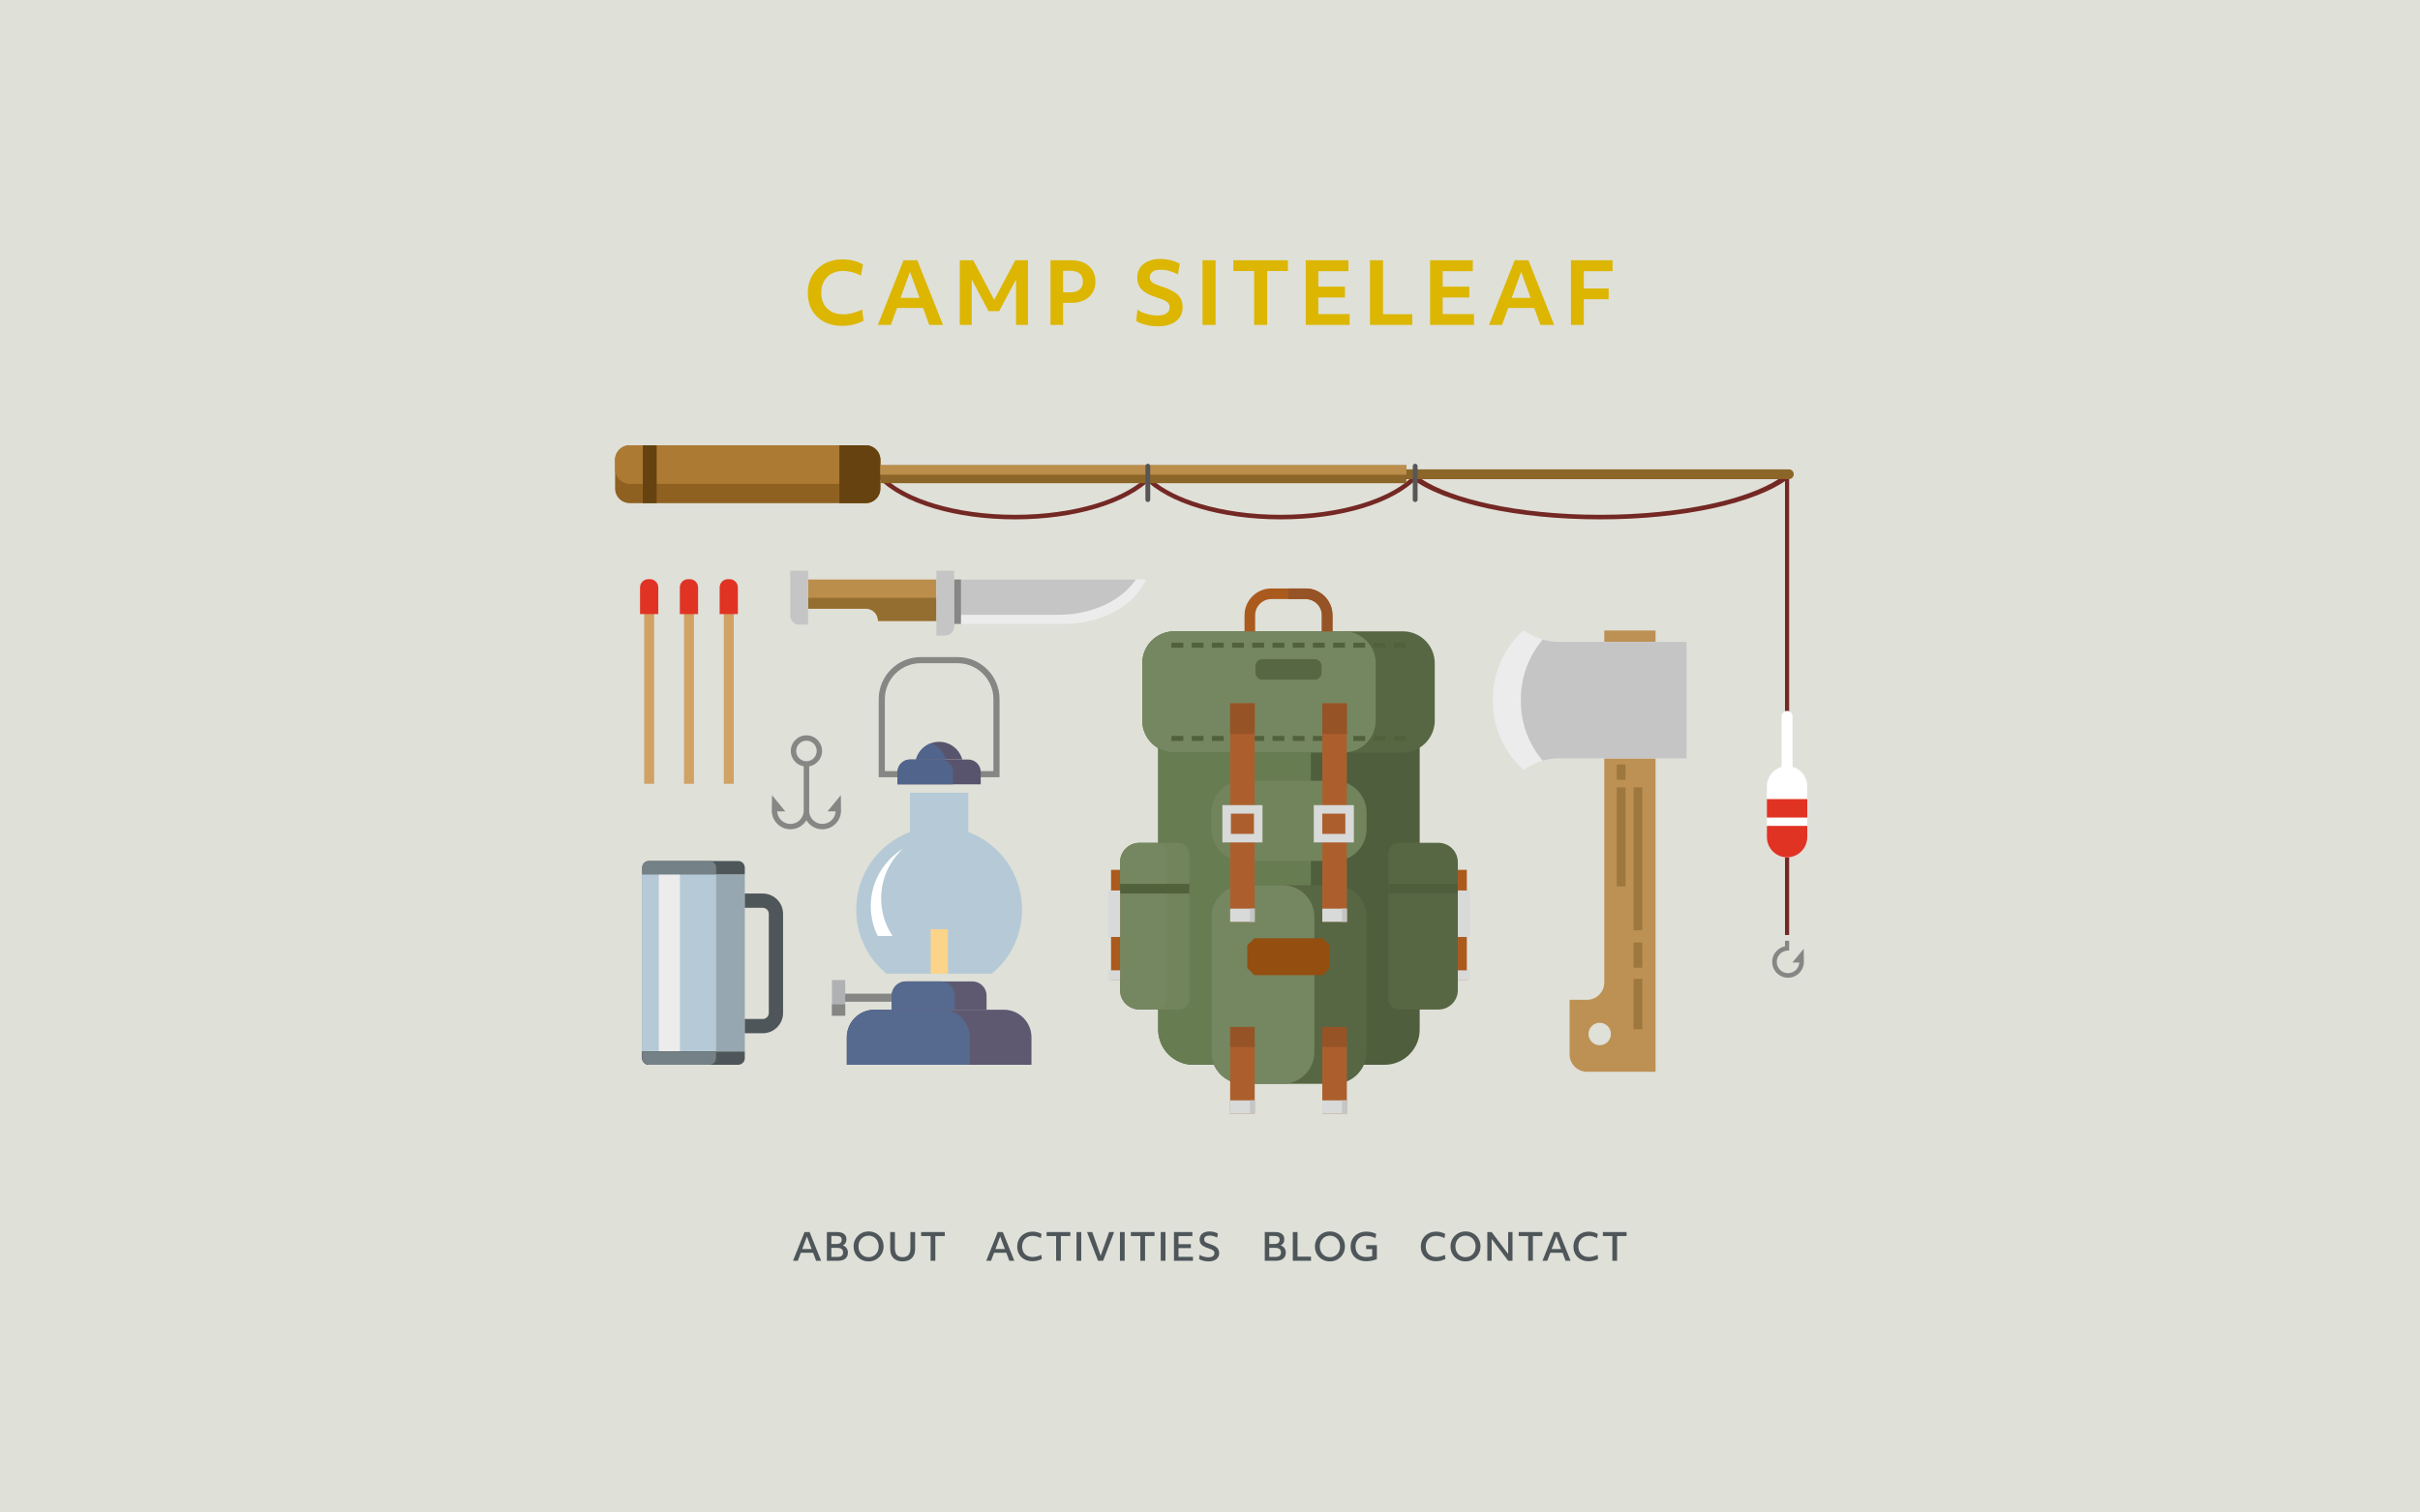 <?xml version="1.0" encoding="UTF-8" standalone="no"?>
<svg width="2048px" height="1280px" viewBox="0 0 2048 1280" version="1.1" xmlns="http://www.w3.org/2000/svg" xmlns:xlink="http://www.w3.org/1999/xlink">
    <!-- Generator: Sketch 3.8.3 (29802) - http://www.bohemiancoding.com/sketch -->
    <title>home__manage--preview</title>
    <desc>Created with Sketch.</desc>
    <defs></defs>
    <g id="Page-1" stroke="none" stroke-width="1" fill="none" fill-rule="evenodd">
        <g id="home__manage--preview">
            <rect id="Rectangle-1" fill="#DFE0D8" x="0" y="0" width="2048" height="1280"></rect>
            <g id="Page-1" transform="translate(520, 376)">
                <polygon id="Fill-2" fill="#742824" points="990.611 415.296 994.118 415.296 994.118 320.648 990.611 320.648"></polygon>
                <g id="Group-137" transform="translate(0, 0.204)">
                    <path d="M631.489,50.301 C649.137,45.026 663.527,37.759 673.033,29.247 L454.457,29.247 C463.962,37.759 478.352,45.026 496.002,50.301 C515.395,56.098 538.685,59.476 563.745,59.476 C588.805,59.476 612.096,56.098 631.489,50.301 L631.489,50.301 Z M679.166,28.636 C669.411,39.048 653.083,47.863 632.588,53.992 C612.844,59.893 589.173,63.333 563.745,63.333 C538.316,63.333 514.647,59.893 494.902,53.992 C474.406,47.863 458.078,39.048 448.323,28.636 L445.281,25.39 L449.725,25.39 L677.764,25.39 L682.207,25.39 L679.166,28.636 L679.166,28.636 Z" id="Fill-3" fill="#742824"></path>
                    <path d="M406.779,50.301 C424.428,45.026 438.818,37.759 448.323,29.247 L229.748,29.247 C239.254,37.759 253.644,45.026 271.292,50.301 C290.685,56.098 313.976,59.476 339.036,59.476 C364.096,59.476 387.386,56.098 406.779,50.301 L406.779,50.301 Z M454.457,28.636 C444.702,39.048 428.374,47.863 407.879,53.992 C388.134,59.893 364.464,63.333 339.036,63.333 C313.607,63.333 289.937,59.893 270.193,53.992 C249.697,47.863 233.369,39.048 223.615,28.636 L220.573,25.39 L225.017,25.39 L453.055,25.39 L457.498,25.39 L454.457,28.636 Z" id="Fill-5" fill="#742824"></path>
                    <path d="M927.695,50.309 C952.108,45.033 972.006,37.765 985.133,29.246 L683.017,29.246 C696.146,37.765 716.043,45.033 740.455,50.309 C767.254,56.1 799.44,59.476 834.076,59.476 C868.709,59.476 900.898,56.1 927.695,50.309 L927.695,50.309 Z M993.86,28.598 C980.351,39.023 957.744,47.849 929.359,53.985 C902.031,59.89 869.27,63.333 834.076,63.333 C798.881,63.333 766.118,59.89 738.791,53.985 C710.406,47.849 687.798,39.023 674.291,28.598 L670.131,25.39 L676.38,25.39 L991.77,25.39 L998.017,25.39 L993.86,28.598 Z" id="Fill-7" fill="#742824"></path>
                    <path d="M833.802,489.368 C839.047,489.368 843.298,493.62 843.298,498.864 C843.298,504.11 839.047,508.361 833.802,508.361 C828.557,508.361 824.303,504.11 824.303,498.864 C824.303,493.62 828.557,489.368 833.802,489.368 M837.681,455.266 C837.681,463.342 831.079,469.944 823.005,469.944 L808.329,469.944 L808.329,482.895 L808.329,516.14 C808.329,524.212 814.929,530.816 823.005,530.816 L837.684,530.816 L881.067,530.816 L881.067,157.381 L837.684,157.381 C837.684,256.678 837.681,355.97 837.681,455.266" id="Fill-9" fill="#BC9153"></path>
                    <path d="M907.422,167.005 L907.422,265.597 L799.845,265.597 C788.558,265.597 778.086,269.257 769.55,275.447 C753.506,261.181 743.352,240.414 743.352,217.386 L743.352,215.22 C743.352,192.19 753.506,171.423 769.552,157.157 C778.086,163.346 788.558,167.005 799.845,167.005 L907.422,167.005 Z" id="Fill-11" fill="#ECECEC"></path>
                    <path d="M907.422,167.005 L907.422,265.597 L823.592,265.597 L799.845,265.597 C794.917,265.597 790.145,266.296 785.617,267.597 C774.081,254.029 767.099,236.484 767.099,217.386 L767.099,215.22 C767.099,196.121 774.081,178.577 785.621,165.008 C790.145,166.309 794.917,167.005 799.845,167.005 L823.592,167.005 L907.422,167.005 Z" id="Fill-13" fill="#C5C5C6"></path>
                    <polygon id="Fill-15" fill="#9D773D" points="862.512 411.055 869.85 411.055 869.85 290.177 862.512 290.177"></polygon>
                    <polygon id="Fill-17" fill="#9D773D" points="862.512 442.798 869.85 442.798 869.85 421.418 862.512 421.418"></polygon>
                    <polygon id="Fill-18" fill="#9D773D" points="862.512 494.821 869.85 494.821 869.85 452.287 862.512 452.287"></polygon>
                    <polygon id="Fill-19" fill="#9D773D" points="848.269 373.944 855.608 373.944 855.608 290.177 848.269 290.177"></polygon>
                    <polygon id="Fill-20" fill="#9D773D" points="848.269 283.707 855.608 283.707 855.608 270.769 848.269 270.769"></polygon>
                    <path d="M489.871,178.881 L651.742,178.881 C668.078,178.881 681.441,192.249 681.441,208.585 L681.441,495.218 C681.441,511.555 668.078,524.919 651.742,524.919 L489.871,524.919 C473.536,524.919 460.172,511.555 460.172,495.218 L460.172,208.585 C460.172,192.249 473.536,178.881 489.871,178.881" id="Fill-21" fill="#4F5E3D"></path>
                    <path d="M489.871,178.881 L559.67,178.881 C576.006,178.881 589.37,192.249 589.37,208.585 L589.37,495.218 C589.37,511.555 576.006,524.919 559.67,524.919 L489.871,524.919 C473.536,524.919 460.172,511.555 460.172,495.218 L460.172,208.585 C460.172,192.249 473.536,178.881 489.871,178.881" id="Fill-22" fill="#687C52"></path>
                    <path d="M473.561,158.091 L667.311,158.091 C681.549,158.091 693.29,169.304 694.146,183.338 L694.197,183.338 L694.197,184.983 L694.197,233.674 L694.197,235.319 L694.146,235.319 C693.29,249.353 681.549,260.566 667.311,260.566 L473.561,260.566 C459.326,260.566 447.583,249.353 446.725,235.319 L446.675,235.319 L446.675,233.674 L446.675,184.983 L446.675,183.338 L446.725,183.338 C447.583,169.304 459.326,158.091 473.561,158.091" id="Fill-23" fill="#576743"></path>
                    <path d="M473.561,158.091 L617.338,158.091 C631.575,158.091 643.315,169.304 644.174,183.338 L644.224,183.338 L644.224,184.983 L644.224,233.674 L644.224,235.319 L644.174,235.319 C643.315,249.353 631.575,260.566 617.338,260.566 L473.561,260.566 C459.326,260.566 447.583,249.353 446.725,235.319 L446.675,235.319 L446.675,233.674 L446.675,184.983 L446.675,183.338 L446.725,183.338 C447.583,169.304 459.326,158.091 473.561,158.091" id="Fill-24" fill="#758760"></path>
                    <path d="M477.618,337.058 L444.209,337.058 C435.221,337.058 427.871,344.408 427.871,353.395 L427.871,461.809 C427.871,470.797 435.221,478.147 444.209,478.147 L477.618,478.147 C482.519,478.147 486.53,474.138 486.53,469.236 L486.53,345.968 C486.53,341.069 482.519,337.058 477.618,337.058" id="Fill-25" fill="#72845C"></path>
                    <path d="M663.994,337.058 L697.402,337.058 C706.389,337.058 713.739,344.408 713.739,353.395 L713.739,461.809 C713.739,470.797 706.389,478.147 697.402,478.147 L663.994,478.147 C659.091,478.147 655.081,474.138 655.081,469.236 L655.081,345.968 C655.081,341.069 659.091,337.058 663.994,337.058" id="Fill-26" fill="#576743"></path>
                    <path d="M458.599,337.058 L444.209,337.058 C435.221,337.058 427.871,344.408 427.871,353.395 L427.871,461.809 C427.871,470.797 435.221,478.147 444.209,478.147 L458.599,478.147 C463.5,478.147 467.509,474.138 467.509,469.236 L467.509,345.968 C467.509,341.069 463.5,337.058 458.599,337.058" id="Fill-27" fill="#758760"></path>
                    <path d="M636.519,399.826 L636.519,514.135 C636.519,528.369 625.306,540.114 611.274,540.972 L611.274,541.022 L609.631,541.022 L531.981,541.022 L530.337,541.022 L530.337,540.972 C516.304,540.114 505.092,528.374 505.092,514.135 L505.092,399.826 C505.092,385.589 516.304,373.845 530.337,372.989 L530.337,372.938 L531.981,372.938 L609.631,372.938 L611.274,372.938 L611.274,372.989 C625.306,373.845 636.519,385.593 636.519,399.826" id="Fill-28" fill="#576743"></path>
                    <path d="M567.092,541.022 L565.449,541.022 L531.981,541.022 L530.338,541.022 L530.338,540.972 C516.304,540.115 505.092,528.374 505.092,514.135 L505.092,399.826 C505.092,385.589 516.304,373.845 530.338,372.989 L530.338,372.938 L531.981,372.938 L565.449,372.938 L567.092,372.938 L567.092,372.989 C581.127,373.845 592.339,385.593 592.339,399.826 L592.339,514.135 C592.339,528.37 581.127,540.115 567.092,540.972 L567.092,541.022 Z" id="Fill-29" fill="#758760"></path>
                    <polygon id="Fill-30" fill="#50613B" points="471.355 250.842 481.399 250.842 481.399 246.612 471.355 246.612"></polygon>
                    <polygon id="Fill-31" fill="#50613B" points="488.457 250.842 498.502 250.842 498.502 246.612 488.457 246.612"></polygon>
                    <polygon id="Fill-32" fill="#50613B" points="505.559 250.842 515.603 250.842 515.603 246.612 505.559 246.612"></polygon>
                    <polygon id="Fill-33" fill="#50613B" points="522.66 250.842 532.706 250.842 532.706 246.612 522.66 246.612"></polygon>
                    <polygon id="Fill-34" fill="#50613B" points="539.761 250.842 549.806 250.842 549.806 246.612 539.761 246.612"></polygon>
                    <polygon id="Fill-35" fill="#50613B" points="556.863 250.842 566.907 250.842 566.907 246.612 556.863 246.612"></polygon>
                    <polygon id="Fill-36" fill="#50613B" points="573.964 250.842 584.009 250.842 584.009 246.612 573.964 246.612"></polygon>
                    <polygon id="Fill-37" fill="#50613B" points="591.066 250.842 601.111 250.842 601.111 246.612 591.066 246.612"></polygon>
                    <polygon id="Fill-38" fill="#50613B" points="608.167 250.842 618.214 250.842 618.214 246.612 608.167 246.612"></polygon>
                    <polygon id="Fill-39" fill="#50613B" points="625.27 250.842 635.313 250.842 635.313 246.612 625.27 246.612"></polygon>
                    <polygon id="Fill-40" fill="#50613B" points="642.371 250.842 652.417 250.842 652.417 246.612 642.371 246.612"></polygon>
                    <polygon id="Fill-41" fill="#50613B" points="659.474 250.842 669.517 250.842 669.517 246.612 659.474 246.612"></polygon>
                    <path d="M636.519,311.458 L636.519,325.518 C636.519,339.752 625.306,351.499 611.274,352.357 L611.274,352.409 L609.631,352.409 L531.981,352.409 L530.337,352.409 L530.337,352.357 C516.304,351.499 505.092,339.759 505.092,325.518 L505.092,311.458 C505.092,297.221 516.304,285.478 530.337,284.619 L530.337,284.568 L531.981,284.568 L609.631,284.568 L611.274,284.568 L611.274,284.619 C625.306,285.478 636.519,297.226 636.519,311.458" id="Fill-42" fill="#72845C"></path>
                    <polygon id="Fill-43" fill="#934E10" points="541.48 417.867 599.39 417.867 605.334 423.809 605.334 443.111 599.39 449.055 541.48 449.055 535.538 443.111 535.538 423.809"></polygon>
                    <path d="M555.858,121.798 L585.012,121.798 C591.242,121.798 596.907,124.346 601.006,128.445 C605.108,132.545 607.655,138.21 607.655,144.443 L607.655,158.091 L598.66,158.091 L598.66,144.443 C598.66,140.696 597.122,137.283 594.645,134.807 C592.171,132.331 588.759,130.794 585.012,130.794 L555.858,130.794 C552.112,130.794 548.699,132.331 546.224,134.807 C543.75,137.283 542.212,140.696 542.212,144.443 L542.212,158.091 L533.216,158.091 L533.216,144.443 C533.216,138.21 535.763,132.545 539.863,128.445 C543.964,124.346 549.627,121.798 555.858,121.798" id="Fill-44" fill="#AA5A1D"></path>
                    <path d="M570.435,121.798 L585.012,121.798 C591.242,121.798 596.907,124.346 601.007,128.445 C605.108,132.545 607.654,138.21 607.654,144.443 L607.654,158.091 L598.66,158.091 L598.66,144.443 C598.66,140.696 597.121,137.283 594.646,134.807 C592.171,132.331 588.759,130.794 585.012,130.794 L570.435,130.794 L570.435,121.798 Z" id="Fill-45" fill="#965326"></path>
                    <polygon id="Fill-46" fill="#AC5F2D" points="521.052 403.92 541.842 403.92 541.842 219.02 521.052 219.02"></polygon>
                    <polygon id="Fill-47" fill="#AC5F2D" points="599.031 403.92 619.821 403.92 619.821 219.02 599.031 219.02"></polygon>
                    <polygon id="Fill-48" fill="#D8D9D9" points="521.052 403.921 541.842 403.921 541.842 392.783 521.052 392.783"></polygon>
                    <polygon id="Fill-49" fill="#C5C5C6" points="537.749 403.921 541.842 403.921 541.842 392.783 537.749 392.783"></polygon>
                    <polygon id="Fill-50" fill="#D8D9D9" points="599.031 403.921 619.821 403.921 619.821 392.783 599.031 392.783"></polygon>
                    <polygon id="Fill-51" fill="#C5C5C6" points="615.727 403.921 619.822 403.921 619.822 392.783 615.727 392.783"></polygon>
                    <path d="M521.691,329.502 L541.203,329.502 L541.203,312.374 L521.691,312.374 L521.691,329.502 Z M518.082,305.158 L544.813,305.158 L548.42,305.158 L548.42,308.767 L548.42,333.11 L548.42,336.718 L544.813,336.718 L518.082,336.718 L514.474,336.718 L514.474,333.11 L514.474,308.767 L514.474,305.158 L518.082,305.158 Z" id="Fill-52" fill="#D8D9D9"></path>
                    <path d="M599.031,329.502 L618.545,329.502 L618.545,312.374 L599.031,312.374 L599.031,329.502 Z M595.424,305.158 L622.152,305.158 L625.762,305.158 L625.762,308.767 L625.762,333.11 L625.762,336.718 L622.152,336.718 L595.424,336.718 L591.815,336.718 L591.815,333.11 L591.815,308.767 L591.815,305.158 L595.424,305.158 Z" id="Fill-53" fill="#D8D9D9"></path>
                    <polygon id="Fill-54" fill="#965326" points="521.052 245.007 541.842 245.007 541.842 219.02 521.052 219.02"></polygon>
                    <polygon id="Fill-55" fill="#965326" points="599.031 245.007 619.821 245.007 619.821 219.02 599.031 219.02"></polygon>
                    <polygon id="Fill-56" fill="#50613B" points="471.355 171.948 481.399 171.948 481.399 167.719 471.355 167.719"></polygon>
                    <polygon id="Fill-57" fill="#50613B" points="488.457 171.948 498.502 171.948 498.502 167.719 488.457 167.719"></polygon>
                    <polygon id="Fill-58" fill="#50613B" points="505.559 171.948 515.603 171.948 515.603 167.719 505.559 167.719"></polygon>
                    <polygon id="Fill-59" fill="#50613B" points="522.66 171.948 532.706 171.948 532.706 167.719 522.66 167.719"></polygon>
                    <polygon id="Fill-60" fill="#50613B" points="539.761 171.948 549.806 171.948 549.806 167.719 539.761 167.719"></polygon>
                    <polygon id="Fill-61" fill="#50613B" points="556.863 171.948 566.907 171.948 566.907 167.719 556.863 167.719"></polygon>
                    <polygon id="Fill-62" fill="#50613B" points="573.964 171.948 584.009 171.948 584.009 167.719 573.964 167.719"></polygon>
                    <polygon id="Fill-63" fill="#50613B" points="591.066 171.948 601.111 171.948 601.111 167.719 591.066 167.719"></polygon>
                    <polygon id="Fill-64" fill="#50613B" points="608.167 171.948 618.214 171.948 618.214 167.719 608.167 167.719"></polygon>
                    <polygon id="Fill-65" fill="#50613B" points="625.27 171.948 635.313 171.948 635.313 167.719 625.27 167.719"></polygon>
                    <polygon id="Fill-66" fill="#50613B" points="642.371 171.948 652.417 171.948 652.417 167.719 642.371 167.719"></polygon>
                    <polygon id="Fill-67" fill="#50613B" points="659.474 171.948 669.517 171.948 669.517 167.719 659.474 167.719"></polygon>
                    <polygon id="Fill-68" fill="#50613B" points="427.872 379.993 486.53 379.993 486.53 371.824 427.872 371.824"></polygon>
                    <polygon id="Fill-69" fill="#4F5E3D" points="655.081 379.993 713.739 379.993 713.739 371.824 655.081 371.824"></polygon>
                    <polygon id="Fill-70" fill="#AA5A1D" points="420.254 453.508 427.872 453.508 427.872 359.944 420.254 359.944"></polygon>
                    <polygon id="Fill-71" fill="#D8D9D9" points="417.654 416.75 427.872 416.75 427.872 377.393 417.654 377.393"></polygon>
                    <polygon id="Fill-72" fill="#D8D9D9" points="417.654 453.508 427.872 453.508 427.872 444.969 417.654 444.969"></polygon>
                    <polygon id="Fill-73" fill="#AA5A1D" points="713.739 453.508 721.358 453.508 721.358 359.944 713.739 359.944"></polygon>
                    <polygon id="Fill-74" fill="#D8D9D9" points="713.739 416.75 723.957 416.75 723.957 377.393 713.739 377.393"></polygon>
                    <polygon id="Fill-75" fill="#D8D9D9" points="713.739 453.508 723.957 453.508 723.957 444.969 713.739 444.969"></polygon>
                    <polygon id="Fill-76" fill="#AC5F2D" points="521.052 566.173 541.842 566.173 541.842 505.872 521.052 505.872"></polygon>
                    <polygon id="Fill-77" fill="#D8D9D9" points="521.052 566.173 541.842 566.173 541.842 555.034 521.052 555.034"></polygon>
                    <polygon id="Fill-78" fill="#C5C5C6" points="537.749 566.173 541.842 566.173 541.842 555.034 537.749 555.034"></polygon>
                    <polygon id="Fill-79" fill="#965326" points="521.052 509.953 541.842 509.953 541.842 492.877 521.052 492.877"></polygon>
                    <polygon id="Fill-80" fill="#AC5F2D" points="599.031 566.175 619.821 566.175 619.821 505.873 599.031 505.873"></polygon>
                    <polygon id="Fill-81" fill="#D8D9D9" points="599.031 566.176 619.821 566.176 619.821 555.036 599.031 555.036"></polygon>
                    <polygon id="Fill-82" fill="#C5C5C6" points="615.727 566.176 619.822 566.176 619.822 555.036 615.727 555.036"></polygon>
                    <polygon id="Fill-83" fill="#965326" points="599.031 509.956 619.821 509.956 619.821 492.879 599.031 492.879"></polygon>
                    <path d="M548.343,181.591 L592.525,181.591 C595.791,181.591 598.465,184.264 598.465,187.53 L598.465,193.103 C598.465,196.37 595.791,199.042 592.525,199.042 L548.343,199.042 C545.077,199.042 542.405,196.37 542.405,193.103 L542.405,187.53 C542.405,184.264 545.077,181.591 548.343,181.591" id="Fill-84" fill="#576743"></path>
                    <polygon id="Fill-85" fill="#868685" points="192.275 471.583 247.111 471.583 247.111 464.726 192.275 464.726"></polygon>
                    <polygon id="Fill-86" fill="#B0B1B2" points="184.051 483.373 195.292 483.373 195.292 453.211 184.051 453.211"></polygon>
                    <polygon id="Fill-87" fill="#868685" points="184.051 483.372 195.292 483.372 195.292 473.776 184.051 473.776"></polygon>
                    <path d="M290.396,185.047 L259.139,185.047 C250.808,185.047 243.226,188.462 237.735,193.953 C232.241,199.445 228.829,207.027 228.829,215.359 L228.829,276.383 L320.707,276.383 L320.707,215.359 C320.707,207.027 317.294,199.445 311.803,193.953 C306.309,188.462 298.728,185.047 290.396,185.047 M259.139,179.865 L290.396,179.865 C300.161,179.865 309.038,183.859 315.466,190.289 C321.895,196.718 325.889,205.597 325.889,215.359 L325.889,278.976 L325.889,281.565 L323.298,281.565 L226.237,281.565 L223.647,281.565 L223.647,278.976 L223.647,215.359 C223.647,205.597 227.64,196.718 234.069,190.289 C240.498,183.859 249.375,179.865 259.139,179.865" id="Fill-88" fill="#868685"></path>
                    <path d="M250.057,266.588 L299.478,266.588 C305.255,266.588 309.979,271.31 309.979,277.09 L309.979,287.591 L239.557,287.591 L239.557,277.09 C239.557,271.31 244.281,266.588 250.057,266.588" id="Fill-89" fill="#59546D"></path>
                    <path d="M219.93,478.307 L329.605,478.307 C342.422,478.307 352.909,488.793 352.909,501.612 L352.909,524.919 L196.626,524.919 L196.626,501.612 C196.626,488.793 207.112,478.307 219.93,478.307" id="Fill-90" fill="#5E5971"></path>
                    <path d="M219.93,478.307 L277.381,478.307 C290.2,478.307 300.685,488.793 300.685,501.612 L300.685,524.919 L196.626,524.919 L196.626,501.612 C196.626,488.793 207.112,478.307 219.93,478.307" id="Fill-91" fill="#56698F"></path>
                    <path d="M246.587,454.352 L302.948,454.352 C309.537,454.352 314.924,459.739 314.924,466.328 L314.924,478.307 L234.613,478.307 L234.613,466.328 C234.613,459.739 239.999,454.352 246.587,454.352" id="Fill-92" fill="#5E5971"></path>
                    <path d="M246.587,454.352 L276.11,454.352 C282.699,454.352 288.086,459.742 288.086,466.328 L288.086,478.307 L234.613,478.307 L234.613,466.328 C234.613,459.742 240,454.352 246.587,454.352" id="Fill-93" fill="#56698F"></path>
                    <path d="M299.443,327.906 C326.034,337.897 344.957,363.551 344.957,393.634 C344.957,415.482 334.971,434.997 319.32,447.87 L230.214,447.87 C214.564,434.997 204.58,415.482 204.58,393.634 C204.58,363.551 223.502,337.897 250.092,327.906 L250.092,294.644 L299.443,294.644 L299.443,327.906 Z" id="Fill-94" fill="#B5CAD6"></path>
                    <path d="M250.057,266.588 L275.944,266.588 C281.722,266.588 286.445,271.313 286.445,277.09 L286.445,287.591 L239.557,287.591 L239.557,277.09 C239.557,271.313 244.283,266.588 250.057,266.588" id="Fill-95" fill="#51658C"></path>
                    <polygon id="Fill-96" fill="#FBD48A" points="267.642 447.87 282.175 447.87 282.175 410.157 267.642 410.157"></polygon>
                    <path d="M222.781,415.912 C219.025,408.304 216.91,399.743 216.91,390.683 C216.91,370.047 227.872,351.972 244.287,341.959 C232.856,352.389 225.684,367.406 225.684,384.102 C225.684,395.88 229.253,406.823 235.371,415.912 L222.781,415.912 Z" id="Fill-97" fill="#FFFFFF"></path>
                    <path d="M274.768,251.571 C284.145,251.571 292.033,257.939 294.347,266.588 L255.188,266.588 C257.502,257.939 265.39,251.571 274.768,251.571" id="Fill-98" fill="#59546D"></path>
                    <path d="M280.366,266.588 L255.188,266.588 C256.897,260.204 261.637,255.065 267.777,252.807 C273.917,255.065 278.658,260.204 280.366,266.588" id="Fill-99" fill="#51658C"></path>
                    <polygon id="Fill-100" fill="#D0A264" points="92.528 287.111 100.948 287.111 100.948 127.938 92.528 127.938"></polygon>
                    <path d="M96,113.943 L97.473,113.943 C101.32,113.943 104.462,117.087 104.462,120.933 L104.462,143.502 L89.01,143.502 L89.01,120.933 C89.01,117.087 92.156,113.943 96,113.943" id="Fill-101" fill="#E03324"></path>
                    <polygon id="Fill-102" fill="#D0A264" points="58.842 287.111 67.261 287.111 67.261 127.938 58.842 127.938"></polygon>
                    <path d="M62.315,113.943 L63.788,113.943 C67.633,113.943 70.778,117.087 70.778,120.933 L70.778,143.502 L55.326,143.502 L55.326,120.933 C55.326,117.087 58.47,113.943 62.315,113.943" id="Fill-103" fill="#E03324"></path>
                    <polygon id="Fill-104" fill="#D0A264" points="25.156 287.111 33.576 287.111 33.576 127.938 25.156 127.938"></polygon>
                    <path d="M28.63,113.943 L30.103,113.943 C33.948,113.943 37.093,117.087 37.093,120.933 L37.093,143.502 L21.641,143.502 L21.641,120.933 C21.641,117.087 24.786,113.943 28.63,113.943" id="Fill-105" fill="#E03324"></path>
                    <path d="M12.791,0.621 L212.773,0.621 C219.508,0.621 225.017,6.13 225.017,12.865 L225.017,37.355 C225.017,44.09 219.508,49.599 212.773,49.599 L12.791,49.599 C6.055,49.599 0.547,44.09 0.547,37.355 L0.547,12.865 C0.547,6.13 6.055,0.621 12.791,0.621" id="Fill-106" fill="#8F6121"></path>
                    <path d="M12.791,0.621 L212.773,0.621 C219.508,0.621 225.017,6.13 225.017,12.865 L225.017,21.028 C225.017,27.763 219.508,33.273 212.773,33.273 L12.791,33.273 C6.055,33.273 0.547,27.763 0.547,21.028 L0.547,12.865 C0.547,6.13 6.055,0.621 12.791,0.621" id="Fill-107" fill="#AD7A34"></path>
                    <path d="M190.325,0.621 L212.772,0.621 C219.508,0.621 225.017,6.13 225.017,12.865 L225.017,37.355 C225.017,44.09 219.508,49.599 212.772,49.599 L190.325,49.599 L190.325,0.621 Z" id="Fill-108" fill="#664210"></path>
                    <polygon id="Fill-109" fill="#664210" points="24.009 49.6 35.742 49.6 35.742 0.622 24.009 0.622"></polygon>
                    <polygon id="Fill-110" fill="#8C6628" points="225.017 32.709 670.132 32.709 670.132 17.51 225.017 17.51"></polygon>
                    <path d="M670.131,20.974 L993.882,20.974 C996.156,20.974 998.016,22.835 998.016,25.11 C998.016,27.386 996.156,29.246 993.882,29.246 L670.131,29.246 L670.131,20.974 Z" id="Fill-111" fill="#8C6628"></path>
                    <polygon id="Fill-112" fill="#BC8E4C" points="225.017 25.522 670.132 25.522 670.132 17.51 225.017 17.51"></polygon>
                    <path d="M677.633,16.261 L677.635,16.261 C678.757,16.261 679.675,17.18 679.675,18.3 L679.675,46.62 C679.675,47.743 678.757,48.661 677.635,48.661 L677.633,48.661 C676.511,48.661 675.593,47.743 675.593,46.62 L675.593,18.3 C675.593,17.18 676.511,16.261 677.633,16.261" id="Fill-113" fill="#575656"></path>
                    <path d="M451.379,16.261 L451.381,16.261 C452.504,16.261 453.421,17.18 453.421,18.3 L453.421,46.62 C453.421,47.743 452.504,48.661 451.381,48.661 L451.379,48.661 C450.258,48.661 449.339,47.743 449.339,46.62 L449.339,18.3 C449.339,17.18 450.258,16.261 451.379,16.261" id="Fill-114" fill="#575656"></path>
                    <polygon id="Fill-115" fill="#742824" points="990.611 259.109 994.118 259.109 994.118 29.246 990.611 29.246"></polygon>
                    <path d="M997.008,272.741 C1004.17,274.778 1009.453,281.391 1009.453,289.181 L1009.453,332.279 C1009.453,341.68 1001.764,349.368 992.364,349.368 L992.364,349.368 C982.966,349.368 975.277,341.68 975.277,332.279 L975.277,289.181 C975.277,281.391 980.559,274.778 987.719,272.741 L987.719,230.028 C987.719,227.474 989.809,225.386 992.362,225.386 L992.364,225.386 C994.918,225.386 997.008,227.474 997.008,230.028 L997.008,272.741 Z" id="Fill-116" fill="#FFFFFF"></path>
                    <path d="M1009.453,322.725 L1009.453,332.279 C1009.453,341.68 1001.765,349.368 992.365,349.368 L992.364,349.368 C982.965,349.368 975.276,341.68 975.276,332.279 L975.276,322.725 L1009.453,322.725 Z" id="Fill-117" fill="#E03324"></path>
                    <polygon id="Fill-118" fill="#E03324" points="975.277 315.666 1009.453 315.666 1009.453 300.061 975.277 300.061"></polygon>
                    <path d="M1006.589,437.825 L1006.585,438.088 L1006.589,438.366 L1006.578,438.366 C1006.439,441.849 1004.968,444.991 1002.663,447.298 L1002.657,447.305 C1000.23,449.73 996.879,451.232 993.183,451.232 C989.483,451.232 986.127,449.73 983.704,447.305 C981.279,444.88 979.777,441.524 979.777,437.825 C979.777,434.132 981.276,430.782 983.704,428.353 L983.712,428.344 C985.563,426.495 987.946,425.184 990.611,424.664 L990.611,419.94 L994.118,419.94 L994.118,428.274 L993.183,428.274 L993.06,428.274 C990.467,428.307 988.126,429.367 986.43,431.064 L986.423,431.071 C984.699,432.794 983.633,435.183 983.633,437.825 C983.633,440.462 984.703,442.851 986.43,444.578 C988.156,446.305 990.545,447.375 993.183,447.375 C995.82,447.375 998.209,446.309 999.937,444.587 L999.944,444.578 C1001.547,442.971 1002.582,440.788 1002.718,438.366 L1001.729,438.366 L996.868,438.366 L1001.669,432.532 L1006.469,426.696 L1006.528,432.532 L1006.584,437.825 L1006.589,437.825 Z" id="Fill-119" fill="#868685"></path>
                    <polygon id="Fill-120" fill="#96A7B1" points="23.476 513.658 110.316 513.658 110.316 363.681 23.476 363.681"></polygon>
                    <polygon id="Fill-121" fill="#B5CAD6" points="23.476 513.658 86.053 513.658 86.053 363.681 23.476 363.681"></polygon>
                    <polygon id="Fill-122" fill="#ECECEC" points="37.53 513.658 55.397 513.658 55.397 363.681 37.53 363.681"></polygon>
                    <path d="M23.476,513.659 L110.316,513.659 L110.316,519.289 C110.316,522.384 107.784,524.919 104.686,524.919 L29.107,524.919 C26.009,524.919 23.476,522.384 23.476,519.289 L23.476,513.659 Z" id="Fill-123" fill="#4E565A"></path>
                    <path d="M23.476,513.659 L86.053,513.659 L86.053,519.291 C86.053,522.387 83.521,524.919 80.424,524.919 L29.105,524.919 C26.008,524.919 23.476,522.387 23.476,519.291 L23.476,513.659 Z" id="Fill-124" fill="#3B3A39"></path>
                    <path d="M23.476,513.659 L86.053,513.659 L86.053,519.291 C86.053,522.387 83.521,524.919 80.424,524.919 L29.105,524.919 C26.008,524.919 23.476,522.387 23.476,519.291 L23.476,513.659 Z" id="Fill-125" fill="#748187"></path>
                    <path d="M110.316,379.987 L125.518,379.987 C130.248,379.987 134.547,381.921 137.656,385.03 C140.764,388.138 142.698,392.438 142.698,397.17 L142.698,481.051 C142.698,485.784 140.764,490.085 137.656,493.194 C134.547,496.301 130.248,498.236 125.518,498.236 L110.316,498.236 L110.316,486.168 L125.518,486.168 C126.914,486.168 128.194,485.588 129.123,484.659 C130.051,483.731 130.632,482.451 130.632,481.051 L130.632,397.17 C130.632,395.772 130.051,394.493 129.123,393.564 C128.194,392.634 126.914,392.054 125.518,392.054 L110.316,392.054 L110.316,379.987 Z" id="Fill-126" fill="#4E565A"></path>
                    <path d="M23.476,363.682 L110.316,363.682 L110.316,358.05 C110.316,354.956 107.784,352.42 104.686,352.42 L29.107,352.42 C26.009,352.42 23.476,354.956 23.476,358.05 L23.476,363.682 Z" id="Fill-127" fill="#4E565A"></path>
                    <path d="M23.476,363.682 L86.053,363.682 L86.053,358.049 C86.053,354.951 83.521,352.42 80.424,352.42 L29.105,352.42 C26.008,352.42 23.476,354.951 23.476,358.049 L23.476,363.682 Z" id="Fill-128" fill="#748187"></path>
                    <path d="M168.622,253.169 C167.053,251.6 164.88,250.626 162.477,250.626 C160.08,250.626 157.903,251.6 156.334,253.169 L156.328,253.165 C154.762,254.735 153.789,256.912 153.789,259.314 C153.789,261.715 154.762,263.894 156.328,265.464 C157.9,267.03 160.076,268.003 162.477,268.003 C164.881,268.003 167.056,267.03 168.628,265.464 L168.622,265.46 C170.193,263.889 171.167,261.713 171.167,259.314 C171.167,256.914 170.193,254.738 168.622,253.169 L168.622,253.169 Z M191.733,309.832 L191.727,310.143 L191.733,310.47 L191.719,310.47 C191.555,314.568 189.824,318.266 187.113,320.982 L187.103,320.991 C184.247,323.843 180.304,325.611 175.955,325.611 C171.599,325.611 167.652,323.843 164.799,320.991 C163.9,320.093 163.11,319.084 162.446,317.989 C161.783,319.084 160.992,320.093 160.093,320.991 C157.24,323.843 153.293,325.611 148.937,325.611 C144.587,325.611 140.645,323.843 137.788,320.991 L137.779,320.982 C135.068,318.266 133.336,314.568 133.173,310.47 L133.159,310.47 L133.166,310.143 L133.159,309.832 L133.167,309.832 L133.233,303.604 L133.304,296.735 L138.951,303.604 L144.601,310.47 L138.88,310.47 L137.717,310.47 C137.876,313.321 139.094,315.889 140.98,317.783 L140.989,317.79 C143.021,319.817 145.833,321.072 148.937,321.072 C152.042,321.072 154.853,319.813 156.885,317.783 C158.765,315.901 159.986,313.35 160.157,310.518 L160.157,272.338 C157.44,271.854 155.006,270.54 153.133,268.669 L153.123,268.659 C150.735,266.269 149.252,262.96 149.252,259.314 C149.252,255.669 150.735,252.361 153.123,249.97 L153.123,249.96 C155.519,247.566 158.829,246.087 162.477,246.087 C166.131,246.087 169.438,247.566 171.833,249.96 C174.225,252.353 175.704,255.661 175.704,259.314 C175.704,262.963 174.225,266.273 171.833,268.669 L171.823,268.669 C169.95,270.54 167.517,271.854 164.799,272.338 L164.799,310.527 L164.734,310.527 C164.908,313.355 166.127,315.901 168.007,317.783 C170.039,319.813 172.85,321.072 175.955,321.072 C179.059,321.072 181.871,319.817 183.903,317.79 L183.913,317.783 C185.798,315.889 187.017,313.321 187.175,310.47 L186.012,310.47 L180.291,310.47 L185.941,303.604 L191.588,296.735 L191.659,303.604 L191.726,309.832 L191.733,309.832 Z" id="Fill-129" fill="#868685"></path>
                    <path d="M163.896,114.232 L272.432,114.232 L272.432,149.265 L223.046,149.265 L223.046,149.12 C223.046,143.513 218.458,138.927 212.854,138.927 L163.896,138.927 L163.896,114.232 Z" id="Fill-130" fill="#BC8E4C"></path>
                    <path d="M272.431,129.743 L272.431,149.265 L223.046,149.265 L223.046,149.12 C223.046,143.513 218.458,138.928 212.854,138.928 L163.895,138.928 L163.895,129.743 L272.431,129.743 Z" id="Fill-131" fill="#946E30"></path>
                    <path d="M163.896,106.765 L148.793,106.765 L148.793,144.872 C148.793,149.027 152.192,152.424 156.343,152.424 L163.896,152.424 L163.896,106.765 Z" id="Fill-132" fill="#C5C5C6"></path>
                    <path d="M272.431,106.765 L287.535,106.765 L287.535,154.061 C287.535,158.212 284.136,161.611 279.984,161.611 L272.431,161.611 L272.431,106.765 Z" id="Fill-133" fill="#C5C5C6"></path>
                    <path d="M449.799,114.232 C440.422,136.043 412.716,151.853 379.99,151.853 L287.535,151.853 L287.535,114.232 L449.799,114.232 Z" id="Fill-134" fill="#ECECEC"></path>
                    <path d="M287.535,144.101 L287.535,114.232 L441.226,114.232 C429.227,131.937 404.386,144.101 375.68,144.101 L287.535,144.101 Z" id="Fill-135" fill="#C5C5C6"></path>
                    <polygon id="Fill-136" fill="#868685" points="287.535 151.852 293.245 151.852 293.245 114.231 287.535 114.231"></polygon>
                </g>
            </g>
            <path d="M680.86,1042.68 L685.148,1042.68 L694.908,1067 L690.652,1067 L688.092,1060.184 L677.724,1060.184 L675.164,1067 L671.1,1067 L680.86,1042.68 Z M686.876,1057.016 L682.876,1046.392 L678.908,1057.016 L686.876,1057.016 Z M699.78,1042.68 L708.676,1042.68 C711.087,1042.68 712.964,1043.219 714.308,1044.296 C715.652,1045.373 716.324,1046.893 716.324,1048.856 C716.324,1051.309 715.279,1053.016 713.188,1053.976 C714.553,1054.403 715.625,1055.149 716.404,1056.216 C717.183,1057.283 717.572,1058.541 717.572,1059.992 C717.572,1062.232 716.841,1063.96 715.38,1065.176 C713.919,1066.392 711.833,1067 709.124,1067 L699.78,1067 L699.78,1042.68 Z M703.556,1063.704 L708.964,1063.704 C710.457,1063.704 711.583,1063.389 712.34,1062.76 C713.097,1062.131 713.476,1061.197 713.476,1059.96 C713.476,1057.357 711.855,1056.056 708.612,1056.056 L703.556,1056.056 L703.556,1063.704 Z M703.556,1052.76 L707.748,1052.76 C709.327,1052.76 710.484,1052.461 711.22,1051.864 C711.956,1051.267 712.324,1050.339 712.324,1049.08 C712.324,1048.035 711.972,1047.256 711.268,1046.744 C710.564,1046.232 709.487,1045.976 708.036,1045.976 L703.556,1045.976 L703.556,1052.76 Z M735.052,1063.928 C736.631,1063.928 738.065,1063.555 739.356,1062.808 C740.647,1062.061 741.676,1060.995 742.444,1059.608 C743.212,1058.221 743.596,1056.632 743.596,1054.84 C743.596,1053.155 743.244,1051.624 742.54,1050.248 C741.836,1048.872 740.828,1047.779 739.516,1046.968 C738.204,1046.157 736.716,1045.752 735.052,1045.752 C733.473,1045.752 732.039,1046.131 730.748,1046.888 C729.457,1047.645 728.433,1048.717 727.676,1050.104 C726.919,1051.491 726.54,1053.069 726.54,1054.84 C726.54,1056.525 726.892,1058.056 727.596,1059.432 C728.3,1060.808 729.303,1061.901 730.604,1062.712 C731.905,1063.523 733.388,1063.928 735.052,1063.928 L735.052,1063.928 Z M735.052,1067.512 C732.748,1067.512 730.636,1066.984 728.716,1065.928 C726.796,1064.872 725.26,1063.373 724.108,1061.432 C722.956,1059.491 722.38,1057.293 722.38,1054.84 C722.38,1052.579 722.913,1050.488 723.98,1048.568 C725.047,1046.648 726.551,1045.101 728.492,1043.928 C730.433,1042.755 732.62,1042.168 735.052,1042.168 C737.377,1042.168 739.5,1042.696 741.42,1043.752 C743.34,1044.808 744.876,1046.307 746.028,1048.248 C747.18,1050.189 747.756,1052.387 747.756,1054.84 C747.756,1057.101 747.223,1059.192 746.156,1061.112 C745.089,1063.032 743.58,1064.579 741.628,1065.752 C739.676,1066.925 737.484,1067.512 735.052,1067.512 L735.052,1067.512 Z M763.828,1067.512 C760.521,1067.512 757.951,1066.579 756.116,1064.712 C754.281,1062.845 753.364,1060.227 753.364,1056.856 L753.364,1042.68 L757.364,1042.68 L757.364,1056.536 C757.364,1058.989 757.913,1060.835 759.012,1062.072 C760.111,1063.309 761.737,1063.928 763.892,1063.928 C766.047,1063.928 767.679,1063.309 768.788,1062.072 C769.897,1060.835 770.452,1058.989 770.452,1056.536 L770.452,1042.68 L774.452,1042.68 L774.452,1056.856 C774.452,1060.227 773.524,1062.845 771.668,1064.712 C769.812,1066.579 767.199,1067.512 763.828,1067.512 L763.828,1067.512 Z M787.548,1046.04 L779.516,1046.04 L779.516,1042.68 L799.58,1042.68 L799.58,1046.04 L791.548,1046.04 L791.548,1067 L787.548,1067 L787.548,1046.04 Z M844.388,1042.68 L848.676,1042.68 L858.436,1067 L854.18,1067 L851.62,1060.184 L841.252,1060.184 L838.692,1067 L834.628,1067 L844.388,1042.68 Z M850.404,1057.016 L846.404,1046.392 L842.436,1057.016 L850.404,1057.016 Z M873.676,1067.352 C871.223,1067.352 869.031,1066.851 867.1,1065.848 C865.169,1064.845 863.644,1063.405 862.524,1061.528 C861.404,1059.651 860.844,1057.475 860.844,1055 C860.844,1052.589 861.383,1050.429 862.46,1048.52 C863.537,1046.611 865.073,1045.101 867.068,1043.992 C869.063,1042.883 871.361,1042.328 873.964,1042.328 C875.287,1042.328 876.625,1042.509 877.98,1042.872 C879.335,1043.235 880.503,1043.715 881.484,1044.312 L880.812,1047.768 C879.489,1047.128 878.279,1046.659 877.18,1046.36 C876.081,1046.061 874.977,1045.912 873.868,1045.912 C872.161,1045.912 870.641,1046.275 869.308,1047 C867.975,1047.725 866.924,1048.771 866.156,1050.136 C865.388,1051.501 865.004,1053.08 865.004,1054.872 C865.004,1056.643 865.361,1058.195 866.076,1059.528 C866.791,1060.861 867.825,1061.901 869.18,1062.648 C870.535,1063.395 872.129,1063.768 873.964,1063.768 C875.095,1063.768 876.3,1063.608 877.58,1063.288 C878.86,1062.968 880.087,1062.52 881.26,1061.944 L881.676,1065.432 C879.244,1066.712 876.577,1067.352 873.676,1067.352 L873.676,1067.352 Z M893.78,1046.04 L885.748,1046.04 L885.748,1042.68 L905.812,1042.68 L905.812,1046.04 L897.78,1046.04 L897.78,1067 L893.78,1067 L893.78,1046.04 Z M911.036,1042.68 L915.036,1042.68 L915.036,1067 L911.036,1067 L911.036,1042.68 Z M919.94,1042.68 L924.356,1042.68 L931.492,1062.712 L938.628,1042.68 L942.884,1042.68 L933.54,1067 L929.252,1067 L919.94,1042.68 Z M947.788,1042.68 L951.788,1042.68 L951.788,1067 L947.788,1067 L947.788,1042.68 Z M965.044,1046.04 L957.012,1046.04 L957.012,1042.68 L977.076,1042.68 L977.076,1046.04 L969.044,1046.04 L969.044,1067 L965.044,1067 L965.044,1046.04 Z M982.3,1042.68 L986.3,1042.68 L986.3,1067 L982.3,1067 L982.3,1042.68 Z M993.508,1042.68 L1009.092,1042.68 L1009.092,1046.04 L997.348,1046.04 L997.348,1052.92 L1007.812,1052.92 L1007.812,1056.28 L997.348,1056.28 L997.348,1063.64 L1009.572,1063.64 L1009.572,1067 L993.508,1067 L993.508,1042.68 Z M1022.764,1067.512 C1021.335,1067.512 1019.868,1067.325 1018.364,1066.952 C1016.86,1066.579 1015.66,1066.104 1014.764,1065.528 L1015.212,1061.944 C1016.257,1062.584 1017.452,1063.096 1018.796,1063.48 C1020.14,1063.864 1021.409,1064.056 1022.604,1064.056 C1024.247,1064.056 1025.516,1063.747 1026.412,1063.128 C1027.308,1062.509 1027.756,1061.635 1027.756,1060.504 C1027.756,1059.544 1027.388,1058.771 1026.652,1058.184 C1025.916,1057.597 1024.535,1056.984 1022.508,1056.344 C1019.863,1055.512 1017.985,1054.531 1016.876,1053.4 C1015.767,1052.269 1015.212,1050.755 1015.212,1048.856 C1015.212,1047.555 1015.548,1046.397 1016.22,1045.384 C1016.892,1044.371 1017.863,1043.581 1019.132,1043.016 C1020.401,1042.451 1021.889,1042.168 1023.596,1042.168 C1024.833,1042.168 1026.081,1042.323 1027.34,1042.632 C1028.599,1042.941 1029.708,1043.363 1030.668,1043.896 L1030.06,1047.384 C1029.121,1046.851 1028.081,1046.424 1026.94,1046.104 C1025.799,1045.784 1024.716,1045.624 1023.692,1045.624 C1022.199,1045.624 1021.057,1045.901 1020.268,1046.456 C1019.479,1047.011 1019.084,1047.811 1019.084,1048.856 C1019.084,1049.539 1019.233,1050.093 1019.532,1050.52 C1019.831,1050.947 1020.311,1051.331 1020.972,1051.672 C1021.633,1052.013 1022.572,1052.376 1023.788,1052.76 C1025.793,1053.4 1027.372,1054.088 1028.524,1054.824 C1029.676,1055.56 1030.503,1056.387 1031.004,1057.304 C1031.505,1058.221 1031.756,1059.288 1031.756,1060.504 C1031.756,1061.891 1031.399,1063.112 1030.684,1064.168 C1029.969,1065.224 1028.935,1066.045 1027.58,1066.632 C1026.225,1067.219 1024.62,1067.512 1022.764,1067.512 L1022.764,1067.512 Z M1070.356,1042.68 L1079.252,1042.68 C1081.663,1042.68 1083.54,1043.219 1084.884,1044.296 C1086.228,1045.373 1086.9,1046.893 1086.9,1048.856 C1086.9,1051.309 1085.855,1053.016 1083.764,1053.976 C1085.129,1054.403 1086.201,1055.149 1086.98,1056.216 C1087.759,1057.283 1088.148,1058.541 1088.148,1059.992 C1088.148,1062.232 1087.417,1063.96 1085.956,1065.176 C1084.495,1066.392 1082.409,1067 1079.7,1067 L1070.356,1067 L1070.356,1042.68 Z M1074.132,1063.704 L1079.54,1063.704 C1081.033,1063.704 1082.159,1063.389 1082.916,1062.76 C1083.673,1062.131 1084.052,1061.197 1084.052,1059.96 C1084.052,1057.357 1082.431,1056.056 1079.188,1056.056 L1074.132,1056.056 L1074.132,1063.704 Z M1074.132,1052.76 L1078.324,1052.76 C1079.903,1052.76 1081.06,1052.461 1081.796,1051.864 C1082.532,1051.267 1082.9,1050.339 1082.9,1049.08 C1082.9,1048.035 1082.548,1047.256 1081.844,1046.744 C1081.14,1046.232 1080.063,1045.976 1078.612,1045.976 L1074.132,1045.976 L1074.132,1052.76 Z M1094.076,1042.68 L1098.076,1042.68 L1098.076,1063.48 L1109.5,1063.48 L1109.5,1067 L1094.076,1067 L1094.076,1042.68 Z M1125.476,1063.928 C1127.055,1063.928 1128.489,1063.555 1129.78,1062.808 C1131.071,1062.061 1132.1,1060.995 1132.868,1059.608 C1133.636,1058.221 1134.02,1056.632 1134.02,1054.84 C1134.02,1053.155 1133.668,1051.624 1132.964,1050.248 C1132.26,1048.872 1131.252,1047.779 1129.94,1046.968 C1128.628,1046.157 1127.14,1045.752 1125.476,1045.752 C1123.897,1045.752 1122.463,1046.131 1121.172,1046.888 C1119.881,1047.645 1118.857,1048.717 1118.1,1050.104 C1117.343,1051.491 1116.964,1053.069 1116.964,1054.84 C1116.964,1056.525 1117.316,1058.056 1118.02,1059.432 C1118.724,1060.808 1119.727,1061.901 1121.028,1062.712 C1122.329,1063.523 1123.812,1063.928 1125.476,1063.928 L1125.476,1063.928 Z M1125.476,1067.512 C1123.172,1067.512 1121.06,1066.984 1119.14,1065.928 C1117.22,1064.872 1115.684,1063.373 1114.532,1061.432 C1113.38,1059.491 1112.804,1057.293 1112.804,1054.84 C1112.804,1052.579 1113.337,1050.488 1114.404,1048.568 C1115.471,1046.648 1116.975,1045.101 1118.916,1043.928 C1120.857,1042.755 1123.044,1042.168 1125.476,1042.168 C1127.801,1042.168 1129.924,1042.696 1131.844,1043.752 C1133.764,1044.808 1135.3,1046.307 1136.452,1048.248 C1137.604,1050.189 1138.18,1052.387 1138.18,1054.84 C1138.18,1057.101 1137.647,1059.192 1136.58,1061.112 C1135.513,1063.032 1134.004,1064.579 1132.052,1065.752 C1130.1,1066.925 1127.908,1067.512 1125.476,1067.512 L1125.476,1067.512 Z M1156.044,1067.352 C1153.527,1067.352 1151.281,1066.856 1149.308,1065.864 C1147.335,1064.872 1145.788,1063.443 1144.668,1061.576 C1143.548,1059.709 1142.988,1057.528 1142.988,1055.032 C1142.988,1052.579 1143.532,1050.397 1144.62,1048.488 C1145.708,1046.579 1147.271,1045.075 1149.308,1043.976 C1151.345,1042.877 1153.708,1042.328 1156.396,1042.328 C1157.868,1042.328 1159.319,1042.499 1160.748,1042.84 C1162.177,1043.181 1163.489,1043.661 1164.684,1044.28 L1164.012,1047.8 C1162.881,1047.181 1161.639,1046.712 1160.284,1046.392 C1158.929,1046.072 1157.548,1045.912 1156.14,1045.912 C1154.391,1045.912 1152.839,1046.275 1151.484,1047 C1150.129,1047.725 1149.068,1048.771 1148.3,1050.136 C1147.532,1051.501 1147.148,1053.091 1147.148,1054.904 C1147.148,1057.656 1147.964,1059.832 1149.596,1061.432 C1151.228,1063.032 1153.441,1063.832 1156.236,1063.832 C1157.153,1063.832 1157.985,1063.784 1158.732,1063.688 C1159.479,1063.592 1160.321,1063.416 1161.26,1063.16 L1161.26,1057.08 L1156.14,1057.08 L1156.14,1053.752 L1165.228,1053.752 L1165.228,1065.592 C1162.412,1066.765 1159.351,1067.352 1156.044,1067.352 L1156.044,1067.352 Z M1215.252,1067.352 C1212.799,1067.352 1210.607,1066.851 1208.676,1065.848 C1206.745,1064.845 1205.22,1063.405 1204.1,1061.528 C1202.98,1059.651 1202.42,1057.475 1202.42,1055 C1202.42,1052.589 1202.959,1050.429 1204.036,1048.52 C1205.113,1046.611 1206.649,1045.101 1208.644,1043.992 C1210.639,1042.883 1212.937,1042.328 1215.54,1042.328 C1216.863,1042.328 1218.201,1042.509 1219.556,1042.872 C1220.911,1043.235 1222.079,1043.715 1223.06,1044.312 L1222.388,1047.768 C1221.065,1047.128 1219.855,1046.659 1218.756,1046.36 C1217.657,1046.061 1216.553,1045.912 1215.444,1045.912 C1213.737,1045.912 1212.217,1046.275 1210.884,1047 C1209.551,1047.725 1208.5,1048.771 1207.732,1050.136 C1206.964,1051.501 1206.58,1053.08 1206.58,1054.872 C1206.58,1056.643 1206.937,1058.195 1207.652,1059.528 C1208.367,1060.861 1209.401,1061.901 1210.756,1062.648 C1212.111,1063.395 1213.705,1063.768 1215.54,1063.768 C1216.671,1063.768 1217.876,1063.608 1219.156,1063.288 C1220.436,1062.968 1221.663,1062.52 1222.836,1061.944 L1223.252,1065.432 C1220.82,1066.712 1218.153,1067.352 1215.252,1067.352 L1215.252,1067.352 Z M1240.22,1063.928 C1241.799,1063.928 1243.233,1063.555 1244.524,1062.808 C1245.815,1062.061 1246.844,1060.995 1247.612,1059.608 C1248.38,1058.221 1248.764,1056.632 1248.764,1054.84 C1248.764,1053.155 1248.412,1051.624 1247.708,1050.248 C1247.004,1048.872 1245.996,1047.779 1244.684,1046.968 C1243.372,1046.157 1241.884,1045.752 1240.22,1045.752 C1238.641,1045.752 1237.207,1046.131 1235.916,1046.888 C1234.625,1047.645 1233.601,1048.717 1232.844,1050.104 C1232.087,1051.491 1231.708,1053.069 1231.708,1054.84 C1231.708,1056.525 1232.06,1058.056 1232.764,1059.432 C1233.468,1060.808 1234.471,1061.901 1235.772,1062.712 C1237.073,1063.523 1238.556,1063.928 1240.22,1063.928 L1240.22,1063.928 Z M1240.22,1067.512 C1237.916,1067.512 1235.804,1066.984 1233.884,1065.928 C1231.964,1064.872 1230.428,1063.373 1229.276,1061.432 C1228.124,1059.491 1227.548,1057.293 1227.548,1054.84 C1227.548,1052.579 1228.081,1050.488 1229.148,1048.568 C1230.215,1046.648 1231.719,1045.101 1233.66,1043.928 C1235.601,1042.755 1237.788,1042.168 1240.22,1042.168 C1242.545,1042.168 1244.668,1042.696 1246.588,1043.752 C1248.508,1044.808 1250.044,1046.307 1251.196,1048.248 C1252.348,1050.189 1252.924,1052.387 1252.924,1054.84 C1252.924,1057.101 1252.391,1059.192 1251.324,1061.112 C1250.257,1063.032 1248.748,1064.579 1246.796,1065.752 C1244.844,1066.925 1242.652,1067.512 1240.22,1067.512 L1240.22,1067.512 Z M1258.692,1042.68 L1262.372,1042.68 L1276.324,1061.208 L1276.324,1042.68 L1280.004,1042.68 L1280.004,1067 L1276.356,1067 L1262.372,1048.504 L1262.372,1067 L1258.692,1067 L1258.692,1042.68 Z M1293.26,1046.04 L1285.228,1046.04 L1285.228,1042.68 L1305.292,1042.68 L1305.292,1046.04 L1297.26,1046.04 L1297.26,1067 L1293.26,1067 L1293.26,1046.04 Z M1315.124,1042.68 L1319.412,1042.68 L1329.172,1067 L1324.916,1067 L1322.356,1060.184 L1311.988,1060.184 L1309.428,1067 L1305.364,1067 L1315.124,1042.68 Z M1321.14,1057.016 L1317.14,1046.392 L1313.172,1057.016 L1321.14,1057.016 Z M1344.412,1067.352 C1341.959,1067.352 1339.767,1066.851 1337.836,1065.848 C1335.905,1064.845 1334.38,1063.405 1333.26,1061.528 C1332.14,1059.651 1331.58,1057.475 1331.58,1055 C1331.58,1052.589 1332.119,1050.429 1333.196,1048.52 C1334.273,1046.611 1335.809,1045.101 1337.804,1043.992 C1339.799,1042.883 1342.097,1042.328 1344.7,1042.328 C1346.023,1042.328 1347.361,1042.509 1348.716,1042.872 C1350.071,1043.235 1351.239,1043.715 1352.22,1044.312 L1351.548,1047.768 C1350.225,1047.128 1349.015,1046.659 1347.916,1046.36 C1346.817,1046.061 1345.713,1045.912 1344.604,1045.912 C1342.897,1045.912 1341.377,1046.275 1340.044,1047 C1338.711,1047.725 1337.66,1048.771 1336.892,1050.136 C1336.124,1051.501 1335.74,1053.08 1335.74,1054.872 C1335.74,1056.643 1336.097,1058.195 1336.812,1059.528 C1337.527,1060.861 1338.561,1061.901 1339.916,1062.648 C1341.271,1063.395 1342.865,1063.768 1344.7,1063.768 C1345.831,1063.768 1347.036,1063.608 1348.316,1063.288 C1349.596,1062.968 1350.823,1062.52 1351.996,1061.944 L1352.412,1065.432 C1349.98,1066.712 1347.313,1067.352 1344.412,1067.352 L1344.412,1067.352 Z M1364.516,1046.04 L1356.484,1046.04 L1356.484,1042.68 L1376.548,1042.68 L1376.548,1046.04 L1368.516,1046.04 L1368.516,1067 L1364.516,1067 L1364.516,1046.04 Z" id="ABOUT----ACTIVITIES-" fill="#4E565A"></path>
            <path d="M712.708,275.792 C707.044,275.792 702.028,274.676 697.66,272.444 C693.292,270.212 689.86,266.984 687.364,262.76 C684.868,258.536 683.62,253.592 683.62,247.928 C683.62,242.552 684.832,237.716 687.256,233.42 C689.68,229.124 693.148,225.728 697.66,223.232 C702.172,220.736 707.38,219.488 713.284,219.488 C716.26,219.488 719.296,219.884 722.392,220.676 C725.488,221.468 728.14,222.536 730.348,223.88 L728.548,233.168 C723.316,230.576 718.276,229.28 713.428,229.28 C709.876,229.28 706.708,230.024 703.924,231.512 C701.14,233 698.956,235.136 697.372,237.92 C695.788,240.704 694.996,243.968 694.996,247.712 C694.996,253.328 696.676,257.78 700.036,261.068 C703.396,264.356 707.932,266 713.644,266 C716.14,266 718.804,265.64 721.636,264.92 C724.468,264.2 727.132,263.192 729.628,261.896 L730.78,271.4 C728.332,272.792 725.524,273.872 722.356,274.64 C719.188,275.408 715.972,275.792 712.708,275.792 L712.708,275.792 Z M764.644,220.28 L776.308,220.28 L798.052,275 L786.388,275 L781.204,260.6 L759.172,260.6 L753.916,275 L742.9,275 L764.644,220.28 Z M778.18,252.104 L770.116,230.072 L762.124,252.104 L778.18,252.104 Z M812.26,220.28 L823.636,220.28 L841.348,253.76 L859.204,220.28 L869.932,220.28 L869.932,275 L859.852,275 L859.852,236.552 L845.596,263.264 L836.596,263.264 L822.34,236.552 L822.34,275 L812.26,275 L812.26,220.28 Z M889.036,220.28 L906.892,220.28 C910.876,220.28 914.38,221 917.404,222.44 C920.428,223.88 922.792,225.944 924.496,228.632 C926.2,231.32 927.052,234.488 927.052,238.136 C927.052,243.656 925.216,248.06 921.544,251.348 C917.872,254.636 912.964,256.28 906.82,256.28 L899.692,256.28 L899.692,275 L889.036,275 L889.036,220.28 Z M899.692,247.424 L905.38,247.424 C908.98,247.424 911.728,246.632 913.624,245.048 C915.52,243.464 916.468,241.184 916.468,238.208 C916.468,235.232 915.532,232.976 913.66,231.44 C911.788,229.904 909.028,229.136 905.38,229.136 L899.692,229.136 L899.692,247.424 Z M979.948,276.152 C976.54,276.152 973.108,275.732 969.652,274.892 C966.196,274.052 963.484,272.96 961.516,271.616 L962.596,262.184 C964.9,263.672 967.588,264.848 970.66,265.712 C973.732,266.576 976.684,267.008 979.516,267.008 C982.828,267.008 985.384,266.396 987.184,265.172 C988.984,263.948 989.884,262.232 989.884,260.024 C989.884,258.152 989.128,256.64 987.616,255.488 C986.104,254.336 983.236,253.088 979.012,251.744 C973.06,249.872 968.812,247.64 966.268,245.048 C963.724,242.456 962.452,239.024 962.452,234.752 C962.452,231.68 963.232,228.968 964.792,226.616 C966.352,224.264 968.62,222.428 971.596,221.108 C974.572,219.788 978.052,219.128 982.036,219.128 C984.868,219.128 987.748,219.488 990.676,220.208 C993.604,220.928 996.172,221.912 998.38,223.16 L996.868,232.304 C994.804,231.104 992.464,230.132 989.848,229.388 C987.232,228.644 984.748,228.272 982.396,228.272 C979.324,228.272 977.008,228.824 975.448,229.928 C973.888,231.032 973.108,232.616 973.108,234.68 C973.108,235.976 973.408,237.044 974.008,237.884 C974.608,238.724 975.592,239.48 976.96,240.152 C978.328,240.824 980.284,241.568 982.828,242.384 C989.356,244.448 993.988,246.812 996.724,249.476 C999.46,252.14 1000.828,255.608 1000.828,259.88 C1000.828,264.92 998.968,268.892 995.248,271.796 C991.528,274.7 986.428,276.152 979.948,276.152 L979.948,276.152 Z M1017.7,220.28 L1028.716,220.28 L1028.716,275 L1017.7,275 L1017.7,220.28 Z M1061.356,229.352 L1043.788,229.352 L1043.788,220.28 L1089.94,220.28 L1089.94,229.352 L1072.372,229.352 L1072.372,275 L1061.356,275 L1061.356,229.352 Z M1105.012,220.28 L1141.156,220.28 L1141.156,229.496 L1115.668,229.496 L1115.668,242.6 L1138.204,242.6 L1138.204,251.744 L1115.668,251.744 L1115.668,265.784 L1142.164,265.784 L1142.164,275 L1105.012,275 L1105.012,220.28 Z M1159.396,220.28 L1170.412,220.28 L1170.412,265.928 L1195.18,265.928 L1195.18,275 L1159.396,275 L1159.396,220.28 Z M1210.252,220.28 L1246.396,220.28 L1246.396,229.496 L1220.908,229.496 L1220.908,242.6 L1243.444,242.6 L1243.444,251.744 L1220.908,251.744 L1220.908,265.784 L1247.404,265.784 L1247.404,275 L1210.252,275 L1210.252,220.28 Z M1281.844,220.28 L1293.508,220.28 L1315.252,275 L1303.588,275 L1298.404,260.6 L1276.372,260.6 L1271.116,275 L1260.1,275 L1281.844,220.28 Z M1295.38,252.104 L1287.316,230.072 L1279.324,252.104 L1295.38,252.104 Z M1329.46,220.28 L1364.668,220.28 L1364.668,229.496 L1340.332,229.496 L1340.332,244.112 L1361.356,244.112 L1361.356,253.256 L1340.332,253.256 L1340.332,275 L1329.46,275 L1329.46,220.28 Z" id="CAMP-SITELEAF" fill="#DCB600"></path>
        </g>
    </g>
</svg>